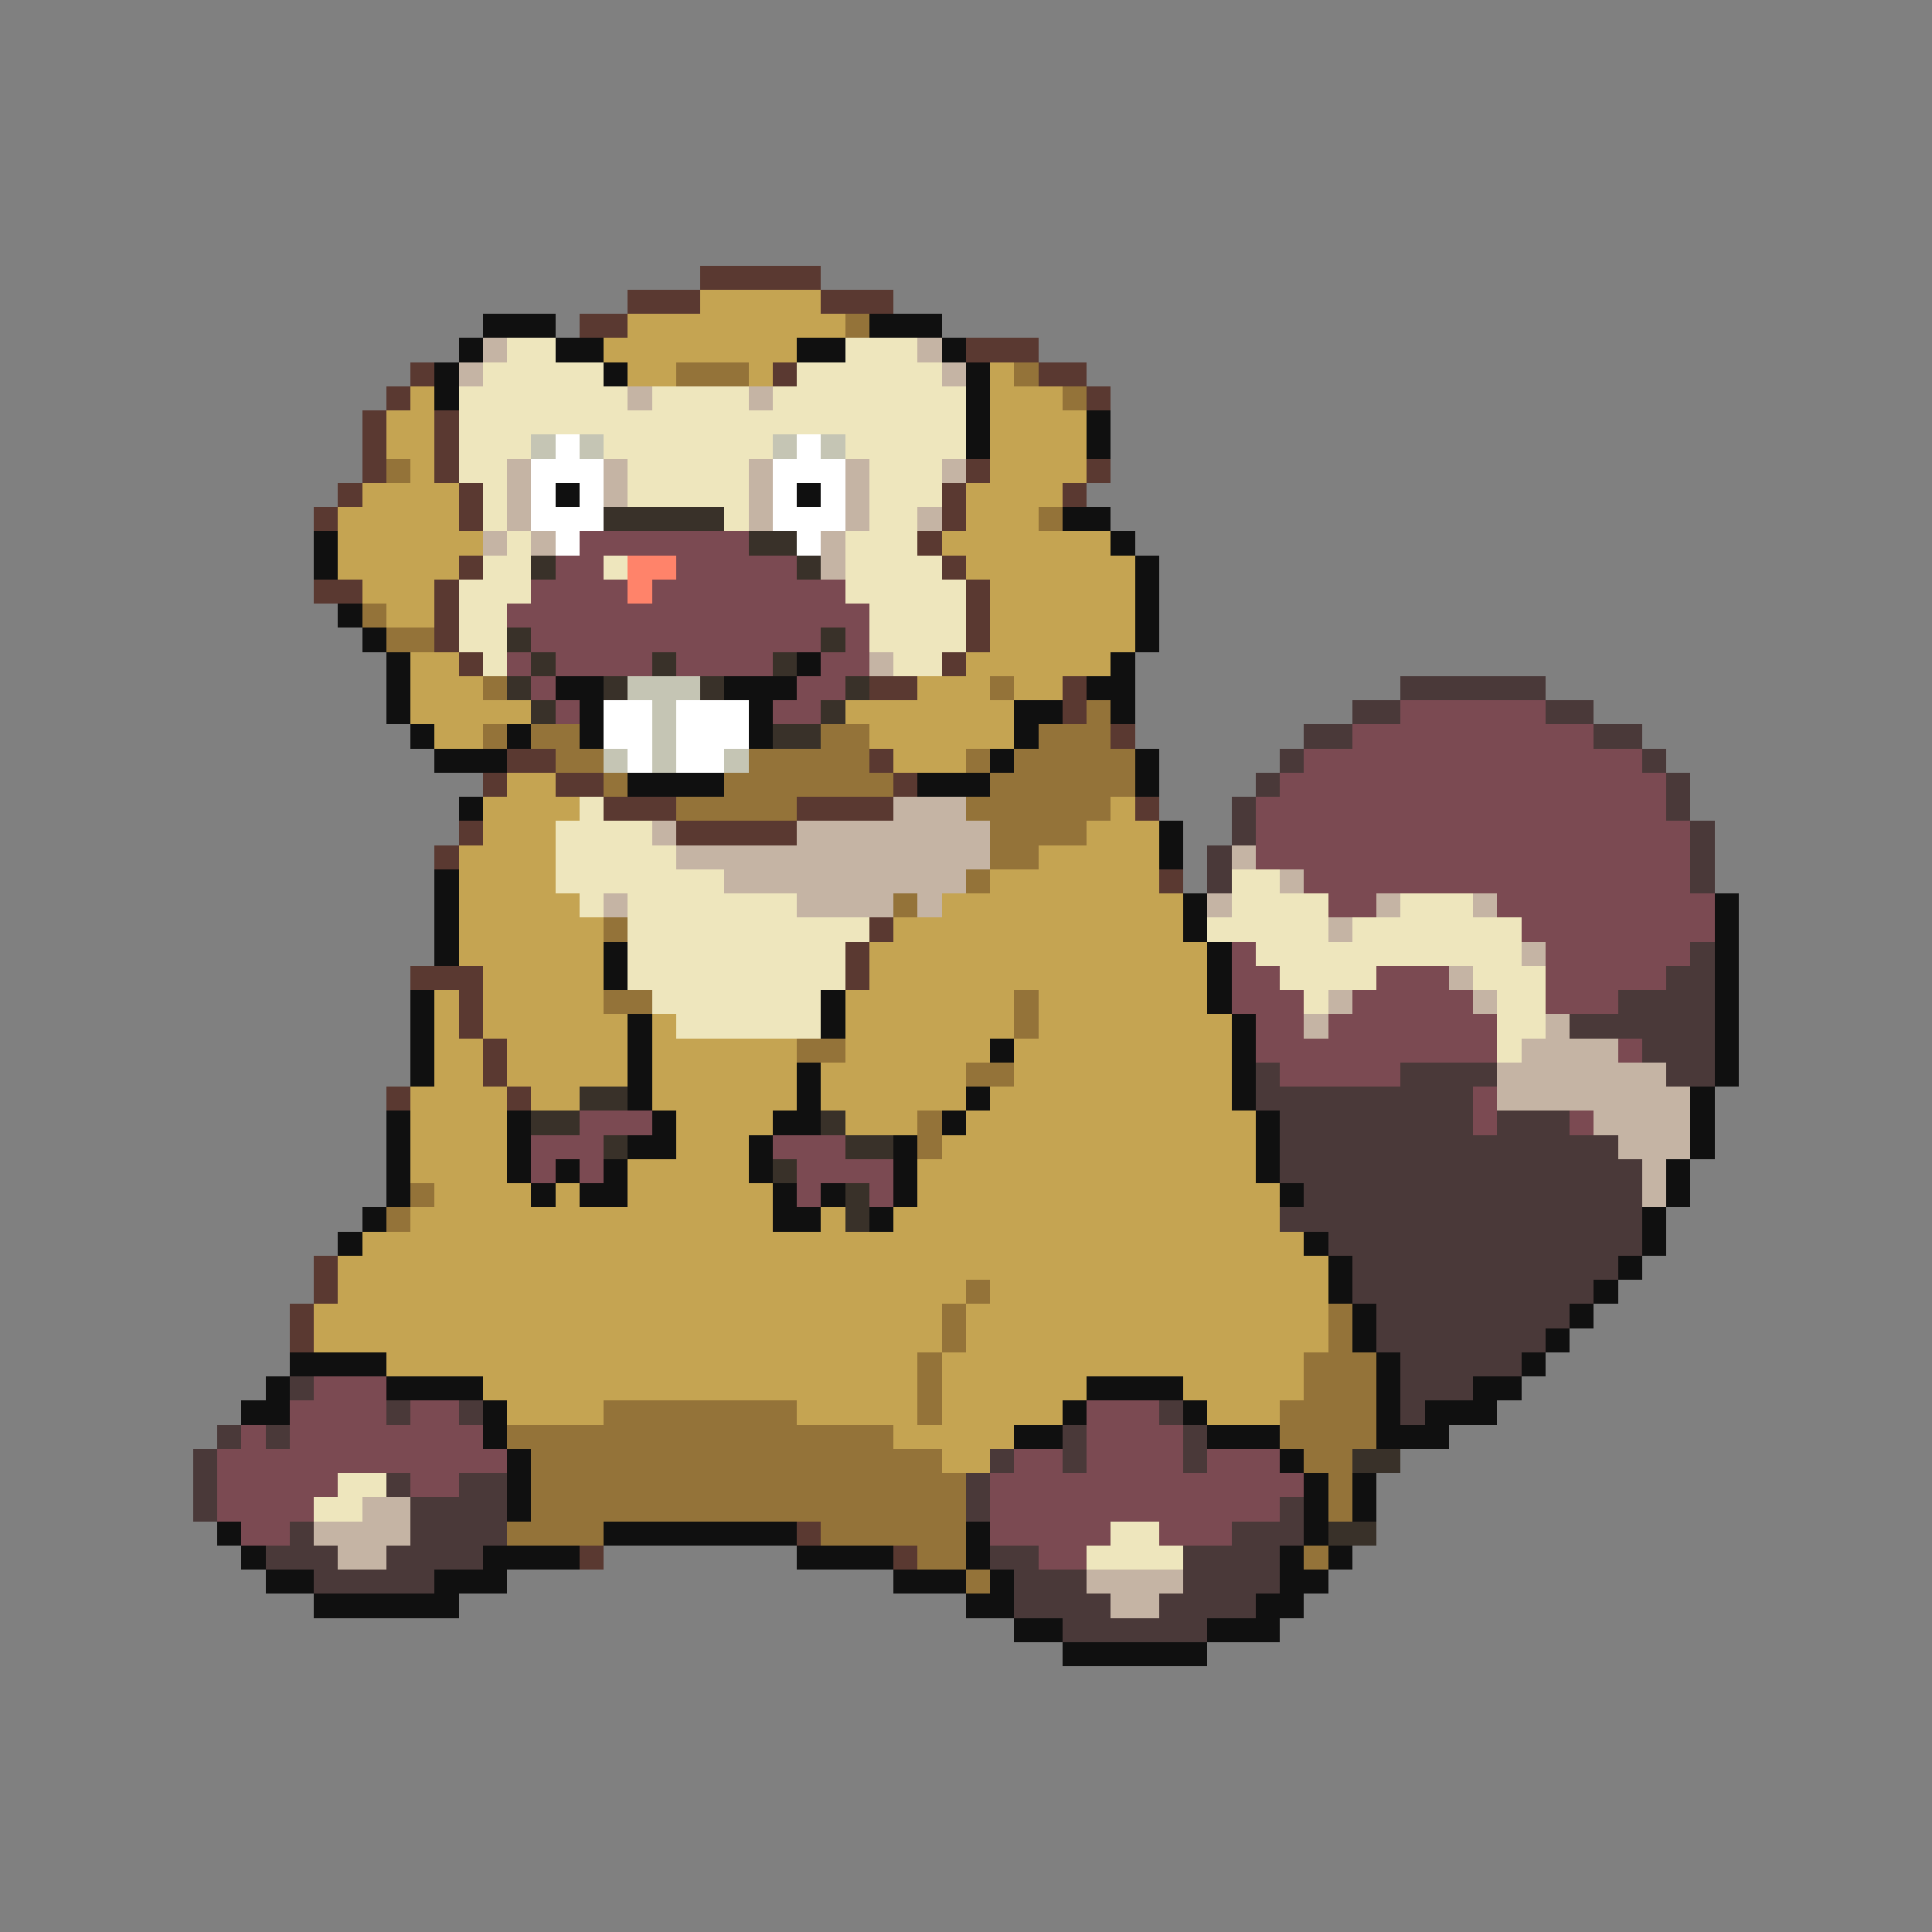 <svg xmlns="http://www.w3.org/2000/svg" viewBox="0 -0.5 80 80" shape-rendering="crispEdges">
<rect x="0" y="-0.5" width="80" height="80" fill="#808080" stroke="none"/>
<path stroke="#5a3931" d="M29 11h5M26 12h3M34 12h3M24 13h2M40 14h3M17 15h1M32 15h1M43 15h2M16 16h1M45 16h1M15 17h1M18 17h1M15 18h1M18 18h1M15 19h1M18 19h1M40 19h1M45 19h1M14 20h1M19 20h1M39 20h1M44 20h1M13 21h1M19 21h1M39 21h1M38 22h1M19 23h1M39 23h1M13 24h2M18 24h1M40 24h1M18 25h1M40 25h1M18 26h1M40 26h1M19 27h1M39 27h1M36 28h2M44 28h1M44 29h1M46 30h1M21 31h2M36 31h1M20 32h1M23 32h2M37 32h1M25 33h3M33 33h4M47 33h1M19 34h1M28 34h5M18 35h1M48 36h1M36 38h1M35 39h1M17 40h3M35 40h1M19 41h1M19 42h1M20 43h1M20 44h1M16 45h1M21 45h1M13 52h1M13 53h1M12 54h1M12 55h1M33 63h1M24 64h1M37 64h1" />
<path stroke="#c5a452" d="M29 12h5M26 13h9M25 14h8M26 15h2M31 15h1M41 15h1M17 16h1M41 16h3M16 17h2M41 17h4M16 18h2M41 18h4M17 19h1M41 19h4M15 20h4M40 20h4M14 21h5M40 21h3M14 22h6M39 22h7M14 23h5M40 23h7M15 24h3M41 24h6M16 25h2M41 25h6M41 26h6M17 27h2M40 27h6M17 28h3M38 28h3M42 28h2M17 29h5M35 29h7M18 30h2M36 30h6M37 31h3M21 32h2M20 33h4M46 33h1M20 34h3M45 34h3M19 35h4M43 35h5M19 36h4M41 36h7M19 37h5M39 37h10M19 38h6M37 38h12M19 39h6M36 39h14M20 40h5M36 40h14M18 41h1M20 41h5M35 41h7M43 41h7M18 42h1M20 42h6M27 42h1M35 42h7M43 42h8M18 43h2M21 43h5M27 43h6M35 43h6M42 43h9M18 44h2M21 44h5M27 44h6M34 44h6M42 44h9M17 45h4M22 45h2M27 45h6M34 45h6M41 45h10M17 46h4M28 46h4M35 46h3M40 46h12M17 47h4M28 47h3M39 47h13M17 48h4M26 48h5M38 48h14M18 49h4M23 49h1M26 49h6M38 49h15M17 50h15M34 50h1M37 50h16M15 51h39M14 52h41M14 53h26M41 53h14M13 54h26M40 54h15M13 55h26M40 55h15M16 56h22M39 56h15M20 57h18M39 57h6M49 57h5M21 58h4M33 58h5M39 58h5M50 58h3M37 59h5M39 60h2" />
<path stroke="#101010" d="M20 13h3M36 13h3M19 14h1M23 14h2M33 14h2M39 14h1M18 15h1M25 15h1M40 15h1M18 16h1M40 16h1M40 17h1M45 17h1M40 18h1M45 18h1M23 20h1M33 20h1M44 21h2M13 22h1M46 22h1M13 23h1M47 23h1M47 24h1M14 25h1M47 25h1M15 26h1M47 26h1M16 27h1M33 27h1M46 27h1M16 28h1M23 28h2M30 28h3M45 28h2M16 29h1M24 29h1M31 29h1M42 29h2M46 29h1M17 30h1M21 30h1M24 30h1M31 30h1M42 30h1M18 31h3M41 31h1M47 31h1M26 32h4M38 32h3M47 32h1M19 33h1M48 34h1M48 35h1M18 36h1M18 37h1M49 37h1M71 37h1M18 38h1M49 38h1M71 38h1M18 39h1M25 39h1M50 39h1M71 39h1M25 40h1M50 40h1M71 40h1M17 41h1M34 41h1M50 41h1M71 41h1M17 42h1M26 42h1M34 42h1M51 42h1M71 42h1M17 43h1M26 43h1M41 43h1M51 43h1M71 43h1M17 44h1M26 44h1M33 44h1M51 44h1M71 44h1M26 45h1M33 45h1M40 45h1M51 45h1M70 45h1M16 46h1M21 46h1M27 46h1M32 46h2M39 46h1M52 46h1M70 46h1M16 47h1M21 47h1M26 47h2M31 47h1M37 47h1M52 47h1M70 47h1M16 48h1M21 48h1M23 48h1M25 48h1M31 48h1M37 48h1M52 48h1M69 48h1M16 49h1M22 49h1M24 49h2M32 49h1M34 49h1M37 49h1M53 49h1M69 49h1M15 50h1M32 50h2M36 50h1M68 50h1M14 51h1M54 51h1M68 51h1M55 52h1M67 52h1M55 53h1M66 53h1M56 54h1M65 54h1M56 55h1M64 55h1M12 56h4M57 56h1M63 56h1M11 57h1M16 57h4M45 57h4M57 57h1M61 57h2M10 58h2M20 58h1M44 58h1M49 58h1M57 58h1M59 58h3M20 59h1M42 59h2M50 59h3M57 59h3M21 60h1M53 60h1M21 61h1M54 61h1M56 61h1M21 62h1M54 62h1M56 62h1M9 63h1M25 63h8M40 63h1M54 63h1M10 64h1M20 64h4M33 64h4M40 64h1M53 64h1M55 64h1M11 65h2M18 65h3M37 65h3M41 65h1M53 65h2M13 66h6M40 66h2M52 66h2M42 67h2M50 67h3M44 68h6" />
<path stroke="#947339" d="M35 13h1M28 15h3M42 15h1M44 16h1M16 19h1M43 21h1M15 25h1M16 26h2M20 28h1M41 28h1M45 29h1M20 30h1M22 30h2M34 30h2M43 30h3M23 31h2M31 31h5M40 31h1M42 31h5M25 32h1M30 32h7M41 32h6M28 33h5M40 33h6M41 34h4M41 35h2M40 36h1M37 37h1M25 38h1M25 41h2M42 41h1M42 42h1M33 43h2M40 44h2M38 46h1M38 47h1M17 49h1M16 50h1M40 53h1M39 54h1M55 54h1M39 55h1M55 55h1M38 56h1M54 56h3M38 57h1M54 57h3M25 58h8M38 58h1M53 58h4M21 59h16M53 59h4M22 60h17M54 60h2M22 61h18M55 61h1M22 62h18M55 62h1M21 63h4M34 63h6M38 64h2M54 64h1M40 65h1" />
<path stroke="#c5b4a4" d="M20 14h1M38 14h1M19 15h1M39 15h1M26 16h1M31 16h1M21 19h1M25 19h1M31 19h1M35 19h1M39 19h1M21 20h1M25 20h1M31 20h1M35 20h1M21 21h1M31 21h1M35 21h1M38 21h1M20 22h1M22 22h1M34 22h1M34 23h1M36 27h1M37 33h3M27 34h1M33 34h8M28 35h13M51 35h1M30 36h10M53 36h1M25 37h1M33 37h4M38 37h1M50 37h1M57 37h1M61 37h1M55 38h1M63 39h1M60 40h1M55 41h1M61 41h1M54 42h1M64 42h1M63 43h4M62 44h7M62 45h8M66 46h4M67 47h3M68 48h1M68 49h1M15 62h2M13 63h4M14 64h2M45 65h4M46 66h2" />
<path stroke="#eee6bd" d="M21 14h2M35 14h3M20 15h5M33 15h6M19 16h7M27 16h4M32 16h8M19 17h21M19 18h3M25 18h7M35 18h5M19 19h2M26 19h5M36 19h3M20 20h1M26 20h5M36 20h3M20 21h1M30 21h1M36 21h2M21 22h1M35 22h3M20 23h2M25 23h1M35 23h4M19 24h3M35 24h5M19 25h2M36 25h4M19 26h2M36 26h4M20 27h1M37 27h2M24 33h1M23 34h4M23 35h5M23 36h7M51 36h2M24 37h1M26 37h7M51 37h4M58 37h3M26 38h10M50 38h5M56 38h7M26 39h9M52 39h11M26 40h9M53 40h4M61 40h3M27 41h7M54 41h1M62 41h2M28 42h6M62 42h2M62 43h1M14 61h2M13 62h2M46 63h2M45 64h4" />
<path stroke="#c5c5b4" d="M22 18h1M24 18h1M32 18h1M34 18h1M26 28h3M27 29h1M27 30h1M25 31h1M27 31h1M30 31h1" />
<path stroke="#ffffff" d="M23 18h1M33 18h1M22 19h3M32 19h3M22 20h1M24 20h1M32 20h1M34 20h1M22 21h3M32 21h3M23 22h1M33 22h1M25 29h2M28 29h3M25 30h2M28 30h3M26 31h1M28 31h2" />
<path stroke="#393129" d="M25 21h5M31 22h2M22 23h1M33 23h1M21 26h1M34 26h1M22 27h1M27 27h1M32 27h1M21 28h1M25 28h1M29 28h1M35 28h1M22 29h1M34 29h1M32 30h2M24 45h2M22 46h2M34 46h1M25 47h1M35 47h2M32 48h1M35 49h1M35 50h1M56 60h2M55 63h2" />
<path stroke="#7b4a52" d="M24 22h7M23 23h2M28 23h5M22 24h4M27 24h8M21 25h15M22 26h12M35 26h1M21 27h1M23 27h4M28 27h4M34 27h2M22 28h1M33 28h2M23 29h1M32 29h2M58 29h6M56 30h10M54 31h14M53 32h16M52 33h17M52 34h18M52 35h18M54 36h16M55 37h2M62 37h9M63 38h8M51 39h1M64 39h6M51 40h2M57 40h3M64 40h5M51 41h3M56 41h5M64 41h3M52 42h2M55 42h7M52 43h10M67 43h1M53 44h5M61 45h1M24 46h3M61 46h1M65 46h1M22 47h3M32 47h3M22 48h1M24 48h1M33 48h4M33 49h1M36 49h1M13 57h3M12 58h4M17 58h2M45 58h3M10 59h1M12 59h8M45 59h4M9 60h12M42 60h2M45 60h4M50 60h3M9 61h5M17 61h2M41 61h13M9 62h4M41 62h12M10 63h2M41 63h5M48 63h3M43 64h2" />
<path stroke="#ff836a" d="M26 23h2M26 24h1" />
<path stroke="#4a3939" d="M58 28h6M56 29h2M64 29h2M54 30h2M66 30h2M53 31h1M68 31h1M52 32h1M69 32h1M51 33h1M69 33h1M51 34h1M70 34h1M50 35h1M70 35h1M50 36h1M70 36h1M70 39h1M69 40h2M67 41h4M65 42h6M68 43h3M52 44h1M58 44h4M69 44h2M52 45h9M53 46h8M62 46h3M53 47h14M53 48h15M54 49h14M53 50h15M55 51h13M56 52h11M56 53h10M57 54h8M57 55h7M58 56h5M12 57h1M58 57h3M16 58h1M19 58h1M48 58h1M58 58h1M9 59h1M11 59h1M44 59h1M49 59h1M8 60h1M41 60h1M44 60h1M49 60h1M8 61h1M16 61h1M19 61h2M40 61h1M8 62h1M17 62h4M40 62h1M53 62h1M12 63h1M17 63h4M51 63h3M11 64h3M16 64h4M41 64h2M49 64h4M13 65h5M42 65h3M49 65h4M42 66h4M48 66h4M44 67h6" />
</svg>
